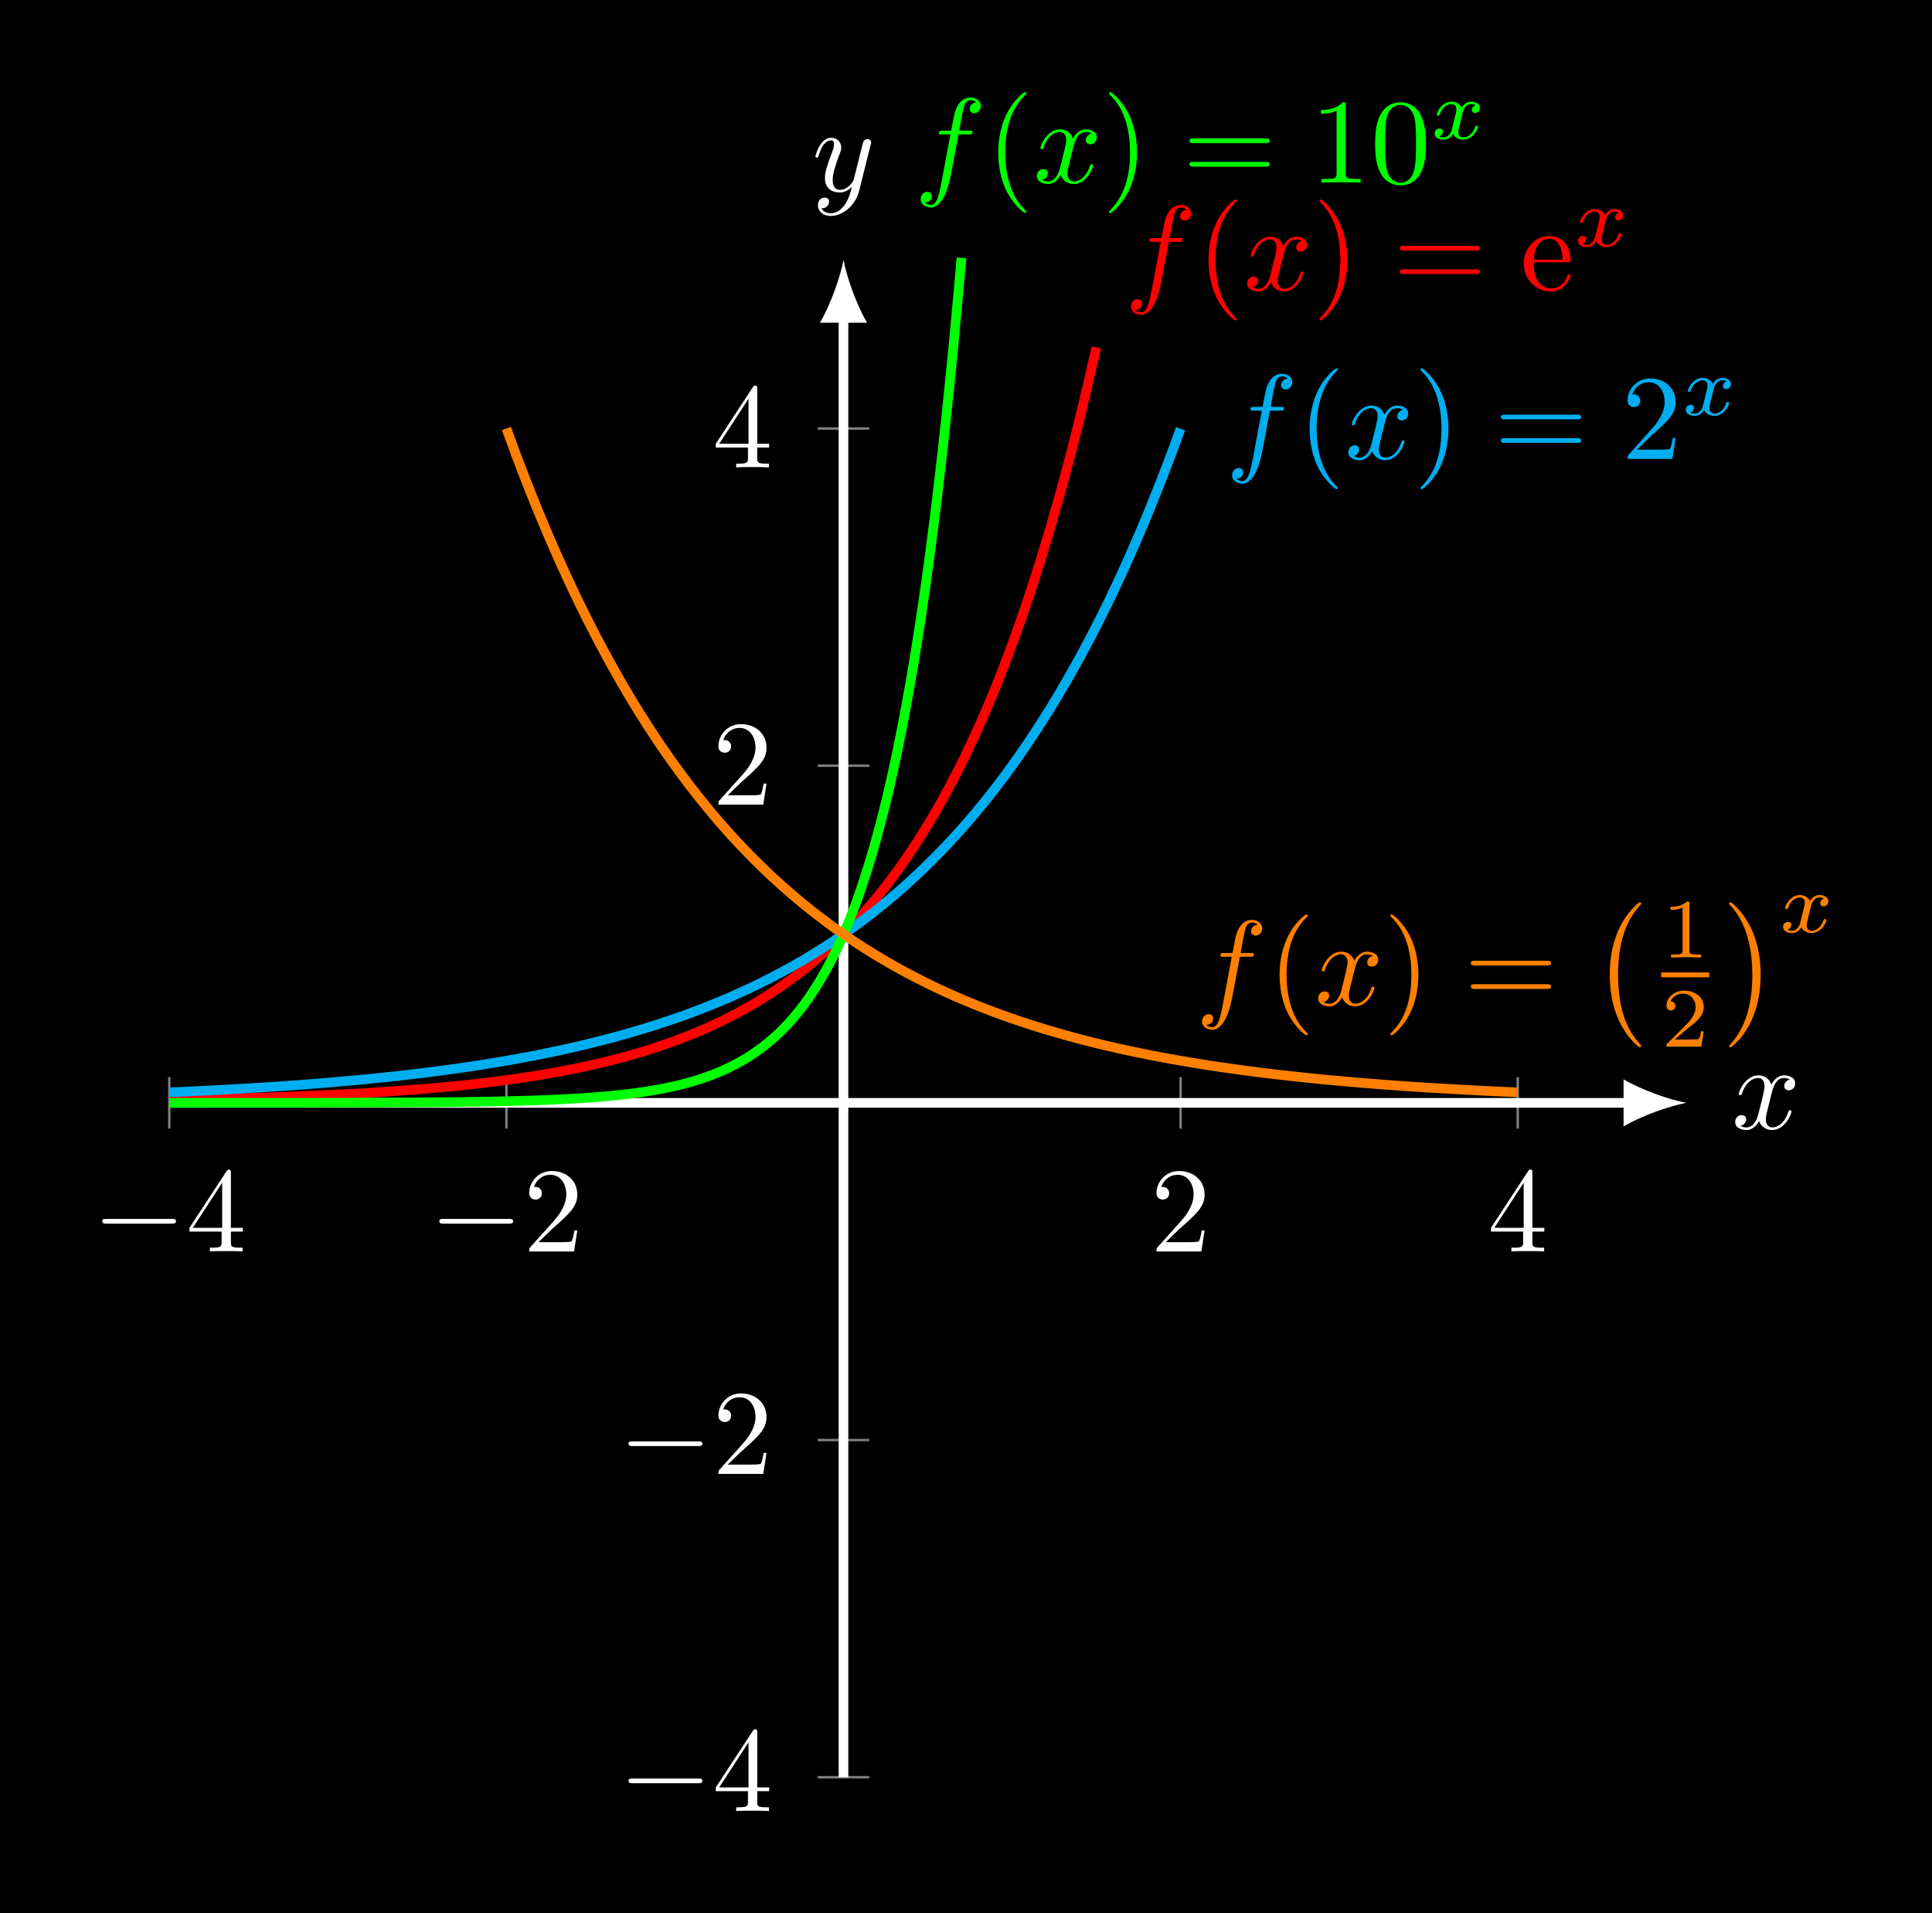 <?xml version="1.0" encoding="UTF-8"?>
<svg xmlns="http://www.w3.org/2000/svg" xmlns:xlink="http://www.w3.org/1999/xlink" width="159.502pt" height="157.934pt" viewBox="0 0 159.502 157.934" version="1.1">
<rect x="0" y="0" width="159.502" height="157.934" fill="#333333" stroke="none"/>
<defs>
<g>
<symbol overflow="visible" id="glyph0-0">
<path style="stroke:none;" d=""/>
</symbol>
<symbol overflow="visible" id="glyph0-1">
<path style="stroke:none;" d="M 6.562 -2.297 C 6.734 -2.297 6.922 -2.297 6.922 -2.5 C 6.922 -2.688 6.734 -2.688 6.562 -2.688 L 1.172 -2.688 C 1 -2.688 0.828 -2.688 0.828 -2.5 C 0.828 -2.297 1 -2.297 1.172 -2.297 Z M 6.562 -2.297 "/>
</symbol>
<symbol overflow="visible" id="glyph1-0">
<path style="stroke:none;" d=""/>
</symbol>
<symbol overflow="visible" id="glyph1-1">
<path style="stroke:none;" d="M 2.938 -1.641 L 2.938 -0.781 C 2.938 -0.422 2.906 -0.312 2.172 -0.312 L 1.969 -0.312 L 1.969 0 C 2.375 -0.031 2.891 -0.031 3.312 -0.031 C 3.734 -0.031 4.25 -0.031 4.672 0 L 4.672 -0.312 L 4.453 -0.312 C 3.719 -0.312 3.703 -0.422 3.703 -0.781 L 3.703 -1.641 L 4.688 -1.641 L 4.688 -1.953 L 3.703 -1.953 L 3.703 -6.484 C 3.703 -6.688 3.703 -6.75 3.531 -6.75 C 3.453 -6.75 3.422 -6.75 3.344 -6.625 L 0.281 -1.953 L 0.281 -1.641 Z M 2.984 -1.953 L 0.562 -1.953 L 2.984 -5.672 Z M 2.984 -1.953 "/>
</symbol>
<symbol overflow="visible" id="glyph1-2">
<path style="stroke:none;" d="M 1.266 -0.766 L 2.328 -1.797 C 3.875 -3.172 4.469 -3.703 4.469 -4.703 C 4.469 -5.844 3.578 -6.641 2.359 -6.641 C 1.234 -6.641 0.5 -5.719 0.5 -4.828 C 0.5 -4.281 1 -4.281 1.031 -4.281 C 1.203 -4.281 1.547 -4.391 1.547 -4.812 C 1.547 -5.062 1.359 -5.328 1.016 -5.328 C 0.938 -5.328 0.922 -5.328 0.891 -5.312 C 1.109 -5.969 1.656 -6.328 2.234 -6.328 C 3.141 -6.328 3.562 -5.516 3.562 -4.703 C 3.562 -3.906 3.078 -3.125 2.516 -2.5 L 0.609 -0.375 C 0.5 -0.266 0.5 -0.234 0.5 0 L 4.203 0 L 4.469 -1.734 L 4.234 -1.734 C 4.172 -1.438 4.109 -1 4 -0.844 C 3.938 -0.766 3.281 -0.766 3.062 -0.766 Z M 1.266 -0.766 "/>
</symbol>
<symbol overflow="visible" id="glyph1-3">
<path style="stroke:none;" d="M 3.297 2.391 C 3.297 2.359 3.297 2.344 3.125 2.172 C 1.891 0.922 1.562 -0.969 1.562 -2.5 C 1.562 -4.234 1.938 -5.969 3.172 -7.203 C 3.297 -7.328 3.297 -7.344 3.297 -7.375 C 3.297 -7.453 3.266 -7.484 3.203 -7.484 C 3.094 -7.484 2.203 -6.797 1.609 -5.531 C 1.109 -4.438 0.984 -3.328 0.984 -2.5 C 0.984 -1.719 1.094 -0.516 1.641 0.625 C 2.25 1.844 3.094 2.5 3.203 2.5 C 3.266 2.5 3.297 2.469 3.297 2.391 Z M 3.297 2.391 "/>
</symbol>
<symbol overflow="visible" id="glyph1-4">
<path style="stroke:none;" d="M 2.875 -2.5 C 2.875 -3.266 2.766 -4.469 2.219 -5.609 C 1.625 -6.828 0.766 -7.484 0.672 -7.484 C 0.609 -7.484 0.562 -7.438 0.562 -7.375 C 0.562 -7.344 0.562 -7.328 0.75 -7.141 C 1.734 -6.156 2.297 -4.578 2.297 -2.5 C 2.297 -0.781 1.938 0.969 0.703 2.219 C 0.562 2.344 0.562 2.359 0.562 2.391 C 0.562 2.453 0.609 2.5 0.672 2.5 C 0.766 2.5 1.672 1.812 2.25 0.547 C 2.766 -0.547 2.875 -1.656 2.875 -2.5 Z M 2.875 -2.5 "/>
</symbol>
<symbol overflow="visible" id="glyph1-5">
<path style="stroke:none;" d="M 6.844 -3.266 C 7 -3.266 7.188 -3.266 7.188 -3.453 C 7.188 -3.656 7 -3.656 6.859 -3.656 L 0.891 -3.656 C 0.75 -3.656 0.562 -3.656 0.562 -3.453 C 0.562 -3.266 0.75 -3.266 0.891 -3.266 Z M 6.859 -1.328 C 7 -1.328 7.188 -1.328 7.188 -1.531 C 7.188 -1.719 7 -1.719 6.844 -1.719 L 0.891 -1.719 C 0.75 -1.719 0.562 -1.719 0.562 -1.531 C 0.562 -1.328 0.75 -1.328 0.891 -1.328 Z M 6.859 -1.328 "/>
</symbol>
<symbol overflow="visible" id="glyph1-6">
<path style="stroke:none;" d="M 1.109 -2.516 C 1.172 -4 2.016 -4.25 2.359 -4.25 C 3.375 -4.25 3.484 -2.906 3.484 -2.516 Z M 1.109 -2.297 L 3.891 -2.297 C 4.109 -2.297 4.141 -2.297 4.141 -2.516 C 4.141 -3.5 3.594 -4.469 2.359 -4.469 C 1.203 -4.469 0.281 -3.438 0.281 -2.188 C 0.281 -0.859 1.328 0.109 2.469 0.109 C 3.688 0.109 4.141 -1 4.141 -1.188 C 4.141 -1.281 4.062 -1.312 4 -1.312 C 3.922 -1.312 3.891 -1.25 3.875 -1.172 C 3.531 -0.141 2.625 -0.141 2.531 -0.141 C 2.031 -0.141 1.641 -0.438 1.406 -0.812 C 1.109 -1.281 1.109 -1.938 1.109 -2.297 Z M 1.109 -2.297 "/>
</symbol>
<symbol overflow="visible" id="glyph1-7">
<path style="stroke:none;" d="M 2.938 -6.375 C 2.938 -6.625 2.938 -6.641 2.703 -6.641 C 2.078 -6 1.203 -6 0.891 -6 L 0.891 -5.688 C 1.094 -5.688 1.672 -5.688 2.188 -5.953 L 2.188 -0.781 C 2.188 -0.422 2.156 -0.312 1.266 -0.312 L 0.953 -0.312 L 0.953 0 C 1.297 -0.031 2.156 -0.031 2.562 -0.031 C 2.953 -0.031 3.828 -0.031 4.172 0 L 4.172 -0.312 L 3.859 -0.312 C 2.953 -0.312 2.938 -0.422 2.938 -0.781 Z M 2.938 -6.375 "/>
</symbol>
<symbol overflow="visible" id="glyph1-8">
<path style="stroke:none;" d="M 4.578 -3.188 C 4.578 -3.984 4.531 -4.781 4.188 -5.516 C 3.734 -6.484 2.906 -6.641 2.5 -6.641 C 1.891 -6.641 1.172 -6.375 0.75 -5.453 C 0.438 -4.766 0.391 -3.984 0.391 -3.188 C 0.391 -2.438 0.422 -1.547 0.844 -0.781 C 1.266 0.016 2 0.219 2.484 0.219 C 3.016 0.219 3.781 0.016 4.219 -0.938 C 4.531 -1.625 4.578 -2.406 4.578 -3.188 Z M 2.484 0 C 2.094 0 1.5 -0.25 1.328 -1.203 C 1.219 -1.797 1.219 -2.719 1.219 -3.312 C 1.219 -3.953 1.219 -4.609 1.297 -5.141 C 1.484 -6.328 2.234 -6.422 2.484 -6.422 C 2.812 -6.422 3.469 -6.234 3.656 -5.25 C 3.766 -4.688 3.766 -3.938 3.766 -3.312 C 3.766 -2.562 3.766 -1.891 3.656 -1.25 C 3.5 -0.297 2.938 0 2.484 0 Z M 2.484 0 "/>
</symbol>
<symbol overflow="visible" id="glyph2-0">
<path style="stroke:none;" d=""/>
</symbol>
<symbol overflow="visible" id="glyph2-1">
<path style="stroke:none;" d="M 3.656 -3.984 L 4.516 -3.984 C 4.719 -3.984 4.812 -3.984 4.812 -4.188 C 4.812 -4.297 4.719 -4.297 4.547 -4.297 L 3.719 -4.297 L 3.922 -5.438 C 3.969 -5.641 4.109 -6.344 4.172 -6.469 C 4.25 -6.656 4.422 -6.812 4.641 -6.812 C 4.672 -6.812 4.938 -6.812 5.125 -6.625 C 4.688 -6.594 4.578 -6.234 4.578 -6.094 C 4.578 -5.859 4.766 -5.734 4.953 -5.734 C 5.219 -5.734 5.5 -5.969 5.5 -6.344 C 5.5 -6.797 5.047 -7.031 4.641 -7.031 C 4.297 -7.031 3.672 -6.844 3.375 -5.859 C 3.312 -5.656 3.281 -5.547 3.047 -4.297 L 2.359 -4.297 C 2.156 -4.297 2.047 -4.297 2.047 -4.109 C 2.047 -3.984 2.141 -3.984 2.328 -3.984 L 2.984 -3.984 L 2.25 -0.047 C 2.062 0.922 1.891 1.828 1.375 1.828 C 1.328 1.828 1.094 1.828 0.891 1.641 C 1.359 1.609 1.453 1.25 1.453 1.109 C 1.453 0.875 1.266 0.75 1.078 0.75 C 0.812 0.75 0.531 0.984 0.531 1.359 C 0.531 1.797 0.969 2.047 1.375 2.047 C 1.922 2.047 2.328 1.453 2.5 1.078 C 2.828 0.453 3.047 -0.75 3.062 -0.828 Z M 3.656 -3.984 "/>
</symbol>
<symbol overflow="visible" id="glyph2-2">
<path style="stroke:none;" d="M 3.328 -3.016 C 3.391 -3.266 3.625 -4.188 4.312 -4.188 C 4.359 -4.188 4.609 -4.188 4.812 -4.062 C 4.531 -4 4.344 -3.766 4.344 -3.516 C 4.344 -3.359 4.453 -3.172 4.719 -3.172 C 4.938 -3.172 5.25 -3.344 5.25 -3.75 C 5.25 -4.266 4.672 -4.406 4.328 -4.406 C 3.75 -4.406 3.406 -3.875 3.281 -3.656 C 3.031 -4.312 2.5 -4.406 2.203 -4.406 C 1.172 -4.406 0.594 -3.125 0.594 -2.875 C 0.594 -2.766 0.703 -2.766 0.719 -2.766 C 0.797 -2.766 0.828 -2.797 0.844 -2.875 C 1.188 -3.938 1.844 -4.188 2.188 -4.188 C 2.375 -4.188 2.719 -4.094 2.719 -3.516 C 2.719 -3.203 2.547 -2.547 2.188 -1.141 C 2.031 -0.531 1.672 -0.109 1.234 -0.109 C 1.172 -0.109 0.953 -0.109 0.734 -0.234 C 0.984 -0.297 1.203 -0.5 1.203 -0.781 C 1.203 -1.047 0.984 -1.125 0.844 -1.125 C 0.531 -1.125 0.297 -0.875 0.297 -0.547 C 0.297 -0.094 0.781 0.109 1.219 0.109 C 1.891 0.109 2.25 -0.594 2.266 -0.641 C 2.391 -0.281 2.75 0.109 3.344 0.109 C 4.375 0.109 4.938 -1.172 4.938 -1.422 C 4.938 -1.531 4.859 -1.531 4.828 -1.531 C 4.734 -1.531 4.719 -1.484 4.688 -1.422 C 4.359 -0.344 3.688 -0.109 3.375 -0.109 C 2.984 -0.109 2.828 -0.422 2.828 -0.766 C 2.828 -0.984 2.875 -1.203 2.984 -1.641 Z M 3.328 -3.016 "/>
</symbol>
<symbol overflow="visible" id="glyph2-3">
<path style="stroke:none;" d="M 4.844 -3.797 C 4.891 -3.938 4.891 -3.953 4.891 -4.031 C 4.891 -4.203 4.75 -4.297 4.594 -4.297 C 4.5 -4.297 4.344 -4.234 4.25 -4.094 C 4.234 -4.031 4.141 -3.734 4.109 -3.547 C 4.031 -3.297 3.969 -3.016 3.906 -2.75 L 3.453 -0.953 C 3.422 -0.812 2.984 -0.109 2.328 -0.109 C 1.828 -0.109 1.719 -0.547 1.719 -0.922 C 1.719 -1.375 1.891 -2 2.219 -2.875 C 2.375 -3.281 2.422 -3.391 2.422 -3.594 C 2.422 -4.031 2.109 -4.406 1.609 -4.406 C 0.656 -4.406 0.297 -2.953 0.297 -2.875 C 0.297 -2.766 0.391 -2.766 0.406 -2.766 C 0.516 -2.766 0.516 -2.797 0.562 -2.953 C 0.844 -3.891 1.234 -4.188 1.578 -4.188 C 1.656 -4.188 1.828 -4.188 1.828 -3.875 C 1.828 -3.625 1.719 -3.359 1.656 -3.172 C 1.25 -2.109 1.078 -1.547 1.078 -1.078 C 1.078 -0.188 1.703 0.109 2.297 0.109 C 2.688 0.109 3.016 -0.062 3.297 -0.344 C 3.172 0.172 3.047 0.672 2.656 1.203 C 2.391 1.531 2.016 1.828 1.562 1.828 C 1.422 1.828 0.969 1.797 0.797 1.406 C 0.953 1.406 1.094 1.406 1.219 1.281 C 1.328 1.203 1.422 1.062 1.422 0.875 C 1.422 0.562 1.156 0.531 1.062 0.531 C 0.828 0.531 0.5 0.688 0.5 1.172 C 0.5 1.672 0.938 2.047 1.562 2.047 C 2.578 2.047 3.609 1.141 3.891 0.016 Z M 4.844 -3.797 "/>
</symbol>
<symbol overflow="visible" id="glyph3-0">
<path style="stroke:none;" d=""/>
</symbol>
<symbol overflow="visible" id="glyph3-1">
<path style="stroke:none;" d="M 1.734 -0.734 C 1.672 -0.5 1.438 -0.125 1.078 -0.125 C 1.062 -0.125 0.844 -0.125 0.703 -0.219 C 0.984 -0.312 1.016 -0.562 1.016 -0.609 C 1.016 -0.766 0.891 -0.859 0.734 -0.859 C 0.531 -0.859 0.328 -0.703 0.328 -0.438 C 0.328 -0.094 0.719 0.062 1.062 0.062 C 1.391 0.062 1.672 -0.125 1.844 -0.422 C 2.016 -0.062 2.391 0.062 2.672 0.062 C 3.484 0.062 3.906 -0.797 3.906 -1 C 3.906 -1.094 3.812 -1.094 3.797 -1.094 C 3.688 -1.094 3.688 -1.047 3.656 -0.969 C 3.516 -0.484 3.094 -0.125 2.703 -0.125 C 2.422 -0.125 2.281 -0.312 2.281 -0.578 C 2.281 -0.766 2.453 -1.391 2.641 -2.172 C 2.781 -2.703 3.094 -2.875 3.328 -2.875 C 3.344 -2.875 3.547 -2.875 3.703 -2.781 C 3.484 -2.719 3.391 -2.516 3.391 -2.391 C 3.391 -2.25 3.516 -2.141 3.672 -2.141 C 3.828 -2.141 4.062 -2.266 4.062 -2.562 C 4.062 -2.953 3.609 -3.078 3.344 -3.078 C 2.984 -3.078 2.703 -2.844 2.562 -2.578 C 2.438 -2.859 2.109 -3.078 1.719 -3.078 C 0.938 -3.078 0.5 -2.219 0.5 -2 C 0.5 -1.922 0.594 -1.922 0.609 -1.922 C 0.703 -1.922 0.703 -1.938 0.75 -2.031 C 0.922 -2.578 1.359 -2.875 1.703 -2.875 C 1.938 -2.875 2.125 -2.75 2.125 -2.422 C 2.125 -2.281 2.031 -1.938 1.969 -1.688 Z M 1.734 -0.734 "/>
</symbol>
<symbol overflow="visible" id="glyph4-0">
<path style="stroke:none;" d=""/>
</symbol>
<symbol overflow="visible" id="glyph4-1">
<path style="stroke:none;" d="M 4.109 11.453 C 4.109 11.422 4.094 11.391 4.078 11.359 C 3.625 10.875 2.938 10.062 2.516 8.438 C 2.297 7.531 2.203 6.516 2.203 5.578 C 2.203 2.953 2.828 1.125 4.031 -0.172 C 4.109 -0.266 4.109 -0.281 4.109 -0.297 C 4.109 -0.406 4.031 -0.406 4 -0.406 C 3.844 -0.406 3.312 0.203 3.188 0.344 C 2.156 1.562 1.516 3.344 1.516 5.578 C 1.516 6.984 1.766 8.984 3.078 10.672 C 3.172 10.797 3.812 11.547 4 11.547 C 4.031 11.547 4.109 11.547 4.109 11.453 Z M 4.109 11.453 "/>
</symbol>
<symbol overflow="visible" id="glyph4-2">
<path style="stroke:none;" d="M 3.047 5.578 C 3.047 4.172 2.797 2.156 1.484 0.484 C 1.391 0.359 0.734 -0.406 0.562 -0.406 C 0.516 -0.406 0.438 -0.375 0.438 -0.297 C 0.438 -0.266 0.453 -0.234 0.5 -0.203 C 0.984 0.312 1.625 1.125 2.031 2.719 C 2.266 3.625 2.359 4.641 2.359 5.578 C 2.359 6.578 2.266 7.594 2 8.578 C 1.625 9.969 1.031 10.766 0.531 11.328 C 0.438 11.422 0.438 11.438 0.438 11.453 C 0.438 11.531 0.516 11.547 0.562 11.547 C 0.703 11.547 1.25 10.953 1.375 10.812 C 2.391 9.594 3.047 7.812 3.047 5.578 Z M 3.047 5.578 "/>
</symbol>
<symbol overflow="visible" id="glyph5-0">
<path style="stroke:none;" d=""/>
</symbol>
<symbol overflow="visible" id="glyph5-1">
<path style="stroke:none;" d="M 2.328 -4.438 C 2.328 -4.625 2.328 -4.625 2.125 -4.625 C 1.672 -4.188 1.047 -4.188 0.766 -4.188 L 0.766 -3.938 C 0.922 -3.938 1.391 -3.938 1.766 -4.125 L 1.766 -0.578 C 1.766 -0.344 1.766 -0.25 1.078 -0.25 L 0.812 -0.25 L 0.812 0 C 0.938 0 1.797 -0.031 2.047 -0.031 C 2.266 -0.031 3.141 0 3.297 0 L 3.297 -0.25 L 3.031 -0.25 C 2.328 -0.25 2.328 -0.344 2.328 -0.578 Z M 2.328 -4.438 "/>
</symbol>
<symbol overflow="visible" id="glyph5-2">
<path style="stroke:none;" d="M 3.516 -1.266 L 3.281 -1.266 C 3.266 -1.109 3.188 -0.703 3.094 -0.641 C 3.047 -0.594 2.516 -0.594 2.406 -0.594 L 1.125 -0.594 C 1.859 -1.234 2.109 -1.438 2.516 -1.766 C 3.031 -2.172 3.516 -2.609 3.516 -3.266 C 3.516 -4.109 2.781 -4.625 1.891 -4.625 C 1.031 -4.625 0.438 -4.016 0.438 -3.375 C 0.438 -3.031 0.734 -2.984 0.812 -2.984 C 0.969 -2.984 1.172 -3.109 1.172 -3.359 C 1.172 -3.484 1.125 -3.734 0.766 -3.734 C 0.984 -4.219 1.453 -4.375 1.781 -4.375 C 2.484 -4.375 2.844 -3.828 2.844 -3.266 C 2.844 -2.656 2.406 -2.188 2.188 -1.938 L 0.516 -0.266 C 0.438 -0.203 0.438 -0.188 0.438 0 L 3.312 0 Z M 3.516 -1.266 "/>
</symbol>
</g>
<clipPath id="clip1">
  <path d="M 0 0 L 159.504 0 L 159.504 157.934 L 0 157.934 Z M 0 0 "/>
</clipPath>
</defs>
<g id="surface1">
<g clip-path="url(#clip1)" clip-rule="nonzero">
<path style=" stroke:none;fill-rule:nonzero;fill:rgb(0%,0%,0%);fill-opacity:1;" d="M 0 157.934 L 0 0 L 159.504 0 L 159.504 157.934 Z M 0 157.934 "/>
<path style=" stroke:none;fill-rule:nonzero;fill:rgb(0%,0%,0%);fill-opacity:1;" d="M 0 157.934 L 0 0 L 159.504 0 L 159.504 157.934 Z M 0 157.934 "/>
</g>
<path style="fill:none;stroke-width:0.199;stroke-linecap:butt;stroke-linejoin:miter;stroke:rgb(50%,50%,50%);stroke-opacity:1;stroke-miterlimit:10;" d="M 0.002 53.539 L 0.002 57.789 M 27.834 53.539 L 27.834 57.789 M 83.494 53.539 L 83.494 57.789 M 111.326 53.539 L 111.326 57.789 " transform="matrix(1,0,0,-1,13.975,146.699)"/>
<path style="fill:none;stroke-width:0.199;stroke-linecap:butt;stroke-linejoin:miter;stroke:rgb(50%,50%,50%);stroke-opacity:1;stroke-miterlimit:10;" d="M 53.537 -0 L 57.791 -0 M 53.537 27.832 L 57.791 27.832 M 53.537 83.496 L 57.791 83.496 M 53.537 111.328 L 57.791 111.328 " transform="matrix(1,0,0,-1,13.975,146.699)"/>
<path style="fill:none;stroke-width:0.797;stroke-linecap:butt;stroke-linejoin:miter;stroke:rgb(100%,100%,100%);stroke-opacity:1;stroke-miterlimit:10;" d="M 0.002 55.664 L 120.58 55.664 " transform="matrix(1,0,0,-1,13.975,146.699)"/>
<path style=" stroke:none;fill-rule:nonzero;fill:rgb(100%,100%,100%);fill-opacity:1;" d="M 139.219 91.035 C 137.836 90.777 135.59 90 134.039 89.094 L 134.039 92.977 C 135.59 92.07 137.836 91.293 139.219 91.035 "/>
<path style="fill:none;stroke-width:0.797;stroke-linecap:butt;stroke-linejoin:miter;stroke:rgb(100%,100%,100%);stroke-opacity:1;stroke-miterlimit:10;" d="M 55.662 -0 L 55.662 120.582 " transform="matrix(1,0,0,-1,13.975,146.699)"/>
<path style=" stroke:none;fill-rule:nonzero;fill:rgb(100%,100%,100%);fill-opacity:1;" d="M 69.637 21.457 C 69.379 22.836 68.602 25.082 67.695 26.637 L 71.582 26.637 C 70.676 25.082 69.898 22.836 69.637 21.457 "/>
<g style="fill:rgb(100%,100%,100%);fill-opacity:1;">
  <use xlink:href="#glyph0-1" x="7.61" y="103.301"/>
</g>
<g style="fill:rgb(100%,100%,100%);fill-opacity:1;">
  <use xlink:href="#glyph1-1" x="15.359" y="103.301"/>
</g>
<g style="fill:rgb(100%,100%,100%);fill-opacity:1;">
  <use xlink:href="#glyph0-1" x="35.441" y="103.301"/>
</g>
<g style="fill:rgb(100%,100%,100%);fill-opacity:1;">
  <use xlink:href="#glyph1-2" x="43.19" y="103.301"/>
</g>
<g style="fill:rgb(100%,100%,100%);fill-opacity:1;">
  <use xlink:href="#glyph1-2" x="94.979" y="103.301"/>
</g>
<g style="fill:rgb(100%,100%,100%);fill-opacity:1;">
  <use xlink:href="#glyph1-1" x="122.81" y="103.301"/>
</g>
<g style="fill:rgb(100%,100%,100%);fill-opacity:1;">
  <use xlink:href="#glyph0-1" x="51.063" y="149.494"/>
</g>
<g style="fill:rgb(100%,100%,100%);fill-opacity:1;">
  <use xlink:href="#glyph1-1" x="58.812" y="149.494"/>
</g>
<g style="fill:rgb(100%,100%,100%);fill-opacity:1;">
  <use xlink:href="#glyph0-1" x="51.063" y="121.662"/>
</g>
<g style="fill:rgb(100%,100%,100%);fill-opacity:1;">
  <use xlink:href="#glyph1-2" x="58.812" y="121.662"/>
</g>
<g style="fill:rgb(100%,100%,100%);fill-opacity:1;">
  <use xlink:href="#glyph1-2" x="58.812" y="66.415"/>
</g>
<g style="fill:rgb(100%,100%,100%);fill-opacity:1;">
  <use xlink:href="#glyph1-1" x="58.812" y="38.583"/>
</g>
<path style="fill:none;stroke-width:0.797;stroke-linecap:butt;stroke-linejoin:miter;stroke:rgb(100%,0%,0%);stroke-opacity:1;stroke-miterlimit:10;" d="M 0.002 55.918 C 0.002 55.918 0.56 55.929 0.775 55.933 C 0.986 55.937 1.33 55.945 1.545 55.949 C 1.759 55.953 2.103 55.961 2.318 55.965 C 2.533 55.969 2.877 55.976 3.091 55.98 C 3.306 55.988 3.65 55.996 3.865 56 C 4.08 56.004 4.423 56.015 4.638 56.019 C 4.853 56.023 5.197 56.035 5.412 56.039 C 5.627 56.047 5.97 56.054 6.185 56.062 C 6.4 56.066 6.744 56.078 6.959 56.082 C 7.173 56.09 7.517 56.101 7.732 56.109 C 7.947 56.113 8.291 56.125 8.505 56.133 C 8.72 56.14 9.064 56.152 9.279 56.16 C 9.49 56.168 9.834 56.179 10.048 56.187 C 10.263 56.195 10.607 56.211 10.822 56.219 C 11.037 56.226 11.38 56.242 11.595 56.25 C 11.81 56.258 12.154 56.273 12.369 56.285 C 12.584 56.293 12.927 56.308 13.142 56.32 C 13.357 56.328 13.701 56.347 13.916 56.355 C 14.13 56.367 14.474 56.386 14.689 56.394 C 14.904 56.406 15.248 56.426 15.463 56.437 C 15.677 56.449 16.021 56.469 16.236 56.48 C 16.451 56.496 16.795 56.515 17.009 56.527 C 17.224 56.543 17.568 56.562 17.783 56.578 C 17.994 56.594 18.337 56.617 18.552 56.629 C 18.767 56.644 19.111 56.672 19.326 56.687 C 19.541 56.703 19.884 56.726 20.099 56.746 C 20.314 56.761 20.658 56.789 20.873 56.804 C 21.087 56.824 21.431 56.851 21.646 56.871 C 21.861 56.89 22.205 56.922 22.42 56.941 C 22.634 56.961 22.978 56.992 23.193 57.011 C 23.408 57.035 23.752 57.07 23.966 57.09 C 24.181 57.113 24.525 57.148 24.74 57.172 C 24.955 57.195 25.298 57.234 25.513 57.258 C 25.728 57.281 26.072 57.324 26.287 57.347 C 26.498 57.375 26.841 57.418 27.056 57.445 C 27.271 57.472 27.615 57.519 27.83 57.547 C 28.045 57.574 28.388 57.625 28.603 57.652 C 28.818 57.683 29.162 57.734 29.377 57.769 C 29.591 57.801 29.935 57.855 30.15 57.886 C 30.365 57.922 30.709 57.98 30.923 58.015 C 31.138 58.051 31.482 58.113 31.697 58.148 C 31.912 58.187 32.255 58.25 32.47 58.293 C 32.685 58.332 33.029 58.398 33.244 58.441 C 33.459 58.484 33.802 58.554 34.017 58.601 C 34.232 58.644 34.576 58.722 34.787 58.769 C 35.002 58.816 35.345 58.894 35.56 58.945 C 35.775 58.996 36.119 59.082 36.334 59.133 C 36.548 59.187 36.892 59.273 37.107 59.332 C 37.322 59.386 37.666 59.48 37.88 59.543 C 38.095 59.601 38.439 59.699 38.654 59.761 C 38.869 59.824 39.212 59.929 39.427 59.996 C 39.642 60.062 39.986 60.176 40.201 60.246 C 40.416 60.316 40.759 60.429 40.974 60.508 C 41.189 60.582 41.533 60.703 41.748 60.781 C 41.962 60.863 42.306 60.992 42.521 61.074 C 42.736 61.16 43.08 61.297 43.291 61.383 C 43.505 61.472 43.849 61.617 44.064 61.711 C 44.279 61.804 44.623 61.961 44.837 62.058 C 45.052 62.156 45.396 62.32 45.611 62.422 C 45.826 62.527 46.17 62.699 46.384 62.808 C 46.599 62.918 46.943 63.101 47.158 63.219 C 47.373 63.336 47.716 63.527 47.931 63.648 C 48.146 63.773 48.49 63.972 48.705 64.105 C 48.92 64.234 49.263 64.449 49.478 64.586 C 49.693 64.726 50.037 64.953 50.252 65.097 C 50.466 65.242 50.81 65.48 51.025 65.636 C 51.24 65.789 51.584 66.043 51.795 66.203 C 52.009 66.367 52.353 66.636 52.568 66.808 C 52.783 66.98 53.127 67.261 53.341 67.445 C 53.556 67.625 53.9 67.926 54.115 68.117 C 54.33 68.308 54.673 68.625 54.888 68.828 C 55.103 69.031 55.447 69.367 55.662 69.582 C 55.877 69.793 56.22 70.144 56.435 70.371 C 56.65 70.597 56.994 70.972 57.209 71.211 C 57.423 71.453 57.767 71.847 57.982 72.101 C 58.197 72.355 58.541 72.773 58.755 73.039 C 58.97 73.308 59.314 73.75 59.529 74.031 C 59.744 74.316 60.087 74.781 60.298 75.082 C 60.513 75.383 60.857 75.875 61.072 76.191 C 61.287 76.508 61.63 77.027 61.845 77.363 C 62.06 77.699 62.404 78.25 62.619 78.601 C 62.834 78.957 63.177 79.539 63.392 79.914 C 63.607 80.289 63.951 80.902 64.166 81.301 C 64.38 81.695 64.724 82.344 64.939 82.761 C 65.154 83.179 65.498 83.871 65.713 84.312 C 65.927 84.754 66.271 85.48 66.486 85.949 C 66.701 86.414 67.045 87.183 67.259 87.679 C 67.474 88.172 67.818 88.984 68.033 89.508 C 68.248 90.027 68.591 90.886 68.802 91.441 C 69.017 91.992 69.361 92.898 69.576 93.484 C 69.791 94.066 70.134 95.027 70.349 95.644 C 70.564 96.261 70.908 97.277 71.123 97.929 C 71.338 98.582 71.681 99.652 71.896 100.344 C 72.111 101.031 72.455 102.168 72.67 102.894 C 72.884 103.625 73.228 104.824 73.443 105.594 C 73.658 106.363 74.002 107.629 74.216 108.445 C 74.431 109.258 74.775 110.601 74.99 111.461 C 75.205 112.32 75.548 113.738 75.763 114.648 C 75.978 115.558 76.537 118.015 76.537 118.015 " transform="matrix(1,0,0,-1,13.975,146.699)"/>
<g style="fill:rgb(100%,0%,0%);fill-opacity:1;">
  <use xlink:href="#glyph2-1" x="92.839" y="23.948"/>
</g>
<g style="fill:rgb(100%,0%,0%);fill-opacity:1;">
  <use xlink:href="#glyph1-3" x="98.789" y="23.948"/>
</g>
<g style="fill:rgb(100%,0%,0%);fill-opacity:1;">
  <use xlink:href="#glyph2-2" x="102.663" y="23.948"/>
</g>
<g style="fill:rgb(100%,0%,0%);fill-opacity:1;">
  <use xlink:href="#glyph1-4" x="108.357" y="23.948"/>
</g>
<g style="fill:rgb(100%,0%,0%);fill-opacity:1;">
  <use xlink:href="#glyph1-5" x="115.001" y="23.948"/>
</g>
<g style="fill:rgb(100%,0%,0%);fill-opacity:1;">
  <use xlink:href="#glyph1-6" x="125.52" y="23.948"/>
</g>
<g style="fill:rgb(100%,0%,0%);fill-opacity:1;">
  <use xlink:href="#glyph3-1" x="129.943" y="20.333"/>
</g>
<path style="fill:none;stroke-width:0.797;stroke-linecap:butt;stroke-linejoin:miter;stroke:rgb(0%,67.839%,93.729%);stroke-opacity:1;stroke-miterlimit:10;" d="M 0.002 56.535 C 0.002 56.535 0.611 56.558 0.841 56.57 C 1.076 56.582 1.451 56.597 1.685 56.609 C 1.92 56.621 2.295 56.64 2.529 56.652 C 2.763 56.664 3.138 56.679 3.373 56.691 C 3.607 56.703 3.982 56.726 4.216 56.738 C 4.451 56.75 4.826 56.769 5.06 56.781 C 5.295 56.797 5.67 56.816 5.904 56.832 C 6.138 56.844 6.513 56.867 6.748 56.883 C 6.982 56.894 7.357 56.918 7.591 56.933 C 7.826 56.949 8.201 56.972 8.435 56.988 C 8.67 57.004 9.045 57.027 9.279 57.043 C 9.509 57.062 9.888 57.086 10.119 57.105 C 10.353 57.121 10.728 57.148 10.963 57.164 C 11.197 57.183 11.572 57.211 11.806 57.23 C 12.041 57.246 12.416 57.277 12.65 57.297 C 12.884 57.316 13.259 57.347 13.494 57.367 C 13.728 57.386 14.103 57.418 14.338 57.441 C 14.572 57.461 14.947 57.496 15.181 57.515 C 15.416 57.539 15.791 57.574 16.025 57.594 C 16.259 57.617 16.634 57.656 16.869 57.679 C 17.103 57.703 17.478 57.742 17.712 57.765 C 17.943 57.789 18.322 57.832 18.552 57.855 C 18.787 57.883 19.162 57.922 19.396 57.949 C 19.63 57.976 20.005 58.019 20.24 58.047 C 20.474 58.074 20.849 58.121 21.084 58.148 C 21.318 58.179 21.693 58.226 21.927 58.258 C 22.162 58.289 22.537 58.336 22.771 58.367 C 23.005 58.398 23.38 58.449 23.615 58.484 C 23.849 58.515 24.224 58.57 24.459 58.605 C 24.693 58.64 25.068 58.695 25.302 58.73 C 25.537 58.765 25.912 58.828 26.146 58.863 C 26.377 58.902 26.755 58.961 26.986 59 C 27.22 59.039 27.595 59.101 27.83 59.144 C 28.064 59.183 28.439 59.25 28.673 59.293 C 28.908 59.336 29.283 59.402 29.517 59.449 C 29.752 59.492 30.127 59.566 30.361 59.609 C 30.595 59.656 30.97 59.73 31.205 59.781 C 31.439 59.828 31.814 59.906 32.048 59.957 C 32.283 60.008 32.658 60.09 32.892 60.14 C 33.127 60.195 33.502 60.277 33.736 60.332 C 33.97 60.386 34.345 60.476 34.58 60.535 C 34.814 60.59 35.189 60.683 35.423 60.742 C 35.654 60.801 36.033 60.898 36.263 60.961 C 36.498 61.023 36.873 61.125 37.107 61.187 C 37.341 61.254 37.716 61.359 37.951 61.426 C 38.185 61.492 38.56 61.601 38.795 61.672 C 39.029 61.742 39.404 61.855 39.638 61.929 C 39.873 62 40.248 62.121 40.482 62.199 C 40.716 62.273 41.091 62.398 41.326 62.48 C 41.56 62.558 41.935 62.687 42.17 62.769 C 42.404 62.855 42.779 62.988 43.013 63.074 C 43.248 63.164 43.623 63.304 43.857 63.394 C 44.087 63.484 44.466 63.633 44.697 63.726 C 44.931 63.82 45.306 63.972 45.541 64.07 C 45.775 64.168 46.15 64.328 46.384 64.429 C 46.619 64.535 46.994 64.703 47.228 64.808 C 47.462 64.914 47.837 65.09 48.072 65.199 C 48.306 65.312 48.681 65.492 48.916 65.609 C 49.15 65.726 49.525 65.914 49.759 66.035 C 49.994 66.156 50.369 66.355 50.603 66.48 C 50.837 66.609 51.212 66.812 51.447 66.945 C 51.681 67.078 52.056 67.293 52.291 67.429 C 52.521 67.566 52.9 67.789 53.13 67.933 C 53.365 68.078 53.74 68.308 53.974 68.461 C 54.209 68.609 54.584 68.855 54.818 69.008 C 55.052 69.164 55.427 69.418 55.662 69.582 C 55.896 69.742 56.271 70.008 56.505 70.176 C 56.74 70.344 57.115 70.621 57.349 70.797 C 57.584 70.972 57.959 71.261 58.193 71.445 C 58.427 71.633 58.802 71.933 59.037 72.125 C 59.271 72.316 59.646 72.629 59.88 72.832 C 60.115 73.031 60.49 73.359 60.724 73.566 C 60.959 73.773 61.334 74.117 61.568 74.336 C 61.798 74.551 62.177 74.91 62.408 75.136 C 62.642 75.363 63.017 75.734 63.252 75.972 C 63.486 76.207 63.861 76.594 64.095 76.84 C 64.33 77.09 64.705 77.492 64.939 77.75 C 65.173 78.008 65.548 78.429 65.783 78.699 C 66.017 78.965 66.392 79.406 66.627 79.687 C 66.861 79.965 67.236 80.426 67.47 80.715 C 67.705 81.008 68.08 81.484 68.314 81.789 C 68.548 82.094 68.923 82.594 69.158 82.91 C 69.392 83.23 69.767 83.75 70.002 84.082 C 70.232 84.41 70.611 84.953 70.841 85.301 C 71.076 85.644 71.451 86.211 71.685 86.57 C 71.92 86.929 72.295 87.519 72.529 87.898 C 72.763 88.273 73.138 88.886 73.373 89.277 C 73.607 89.672 73.982 90.312 74.216 90.722 C 74.451 91.129 74.826 91.797 75.06 92.226 C 75.295 92.652 75.67 93.347 75.904 93.793 C 76.138 94.238 76.513 94.965 76.748 95.429 C 76.982 95.894 77.357 96.652 77.591 97.136 C 77.826 97.617 78.201 98.41 78.435 98.914 C 78.666 99.418 79.045 100.242 79.275 100.769 C 79.509 101.293 79.884 102.156 80.119 102.703 C 80.353 103.25 80.728 104.148 80.963 104.722 C 81.197 105.293 81.572 106.23 81.806 106.828 C 82.041 107.422 82.416 108.398 82.65 109.019 C 82.884 109.64 83.494 111.308 83.494 111.308 " transform="matrix(1,0,0,-1,13.975,146.699)"/>
<g style="fill:rgb(0%,67.839%,93.729%);fill-opacity:1;">
  <use xlink:href="#glyph2-1" x="101.187" y="37.882"/>
</g>
<g style="fill:rgb(0%,67.839%,93.729%);fill-opacity:1;">
  <use xlink:href="#glyph1-3" x="107.137" y="37.882"/>
</g>
<g style="fill:rgb(0%,67.839%,93.729%);fill-opacity:1;">
  <use xlink:href="#glyph2-2" x="111.011" y="37.882"/>
</g>
<g style="fill:rgb(0%,67.839%,93.729%);fill-opacity:1;">
  <use xlink:href="#glyph1-4" x="116.705" y="37.882"/>
</g>
<g style="fill:rgb(0%,67.839%,93.729%);fill-opacity:1;">
  <use xlink:href="#glyph1-5" x="123.349" y="37.882"/>
</g>
<g style="fill:rgb(0%,67.839%,93.729%);fill-opacity:1;">
  <use xlink:href="#glyph1-2" x="133.868" y="37.882"/>
</g>
<g style="fill:rgb(0%,67.839%,93.729%);fill-opacity:1;">
  <use xlink:href="#glyph3-1" x="138.844" y="34.266"/>
</g>
<path style="fill:none;stroke-width:0.797;stroke-linecap:butt;stroke-linejoin:miter;stroke:rgb(0%,100%,0%);stroke-opacity:1;stroke-miterlimit:10;" d="M 0.002 55.664 C 0.002 55.664 0.478 55.664 0.662 55.664 C 0.845 55.664 1.138 55.664 1.322 55.664 C 1.505 55.664 1.798 55.664 1.982 55.664 C 2.166 55.664 2.459 55.664 2.642 55.664 C 2.826 55.664 3.119 55.668 3.302 55.668 C 3.486 55.668 3.779 55.668 3.962 55.668 C 4.146 55.668 4.443 55.668 4.623 55.668 C 4.806 55.668 5.103 55.668 5.287 55.668 C 5.47 55.668 5.763 55.668 5.947 55.668 C 6.13 55.668 6.423 55.668 6.607 55.668 C 6.791 55.668 7.084 55.668 7.267 55.668 C 7.451 55.668 7.744 55.668 7.927 55.668 C 8.111 55.668 8.404 55.668 8.588 55.668 C 8.771 55.668 9.064 55.672 9.248 55.672 C 9.431 55.672 9.728 55.672 9.912 55.672 C 10.091 55.672 10.388 55.672 10.572 55.672 C 10.755 55.672 11.048 55.672 11.232 55.672 C 11.416 55.672 11.709 55.672 11.892 55.672 C 12.076 55.676 12.369 55.676 12.552 55.676 C 12.736 55.676 13.029 55.676 13.213 55.676 C 13.396 55.676 13.689 55.676 13.873 55.676 C 14.056 55.679 14.349 55.679 14.533 55.679 C 14.716 55.679 15.013 55.679 15.197 55.679 C 15.377 55.679 15.673 55.683 15.857 55.683 C 16.041 55.683 16.334 55.683 16.517 55.683 C 16.701 55.687 16.994 55.687 17.177 55.687 C 17.361 55.687 17.654 55.691 17.837 55.691 C 18.021 55.691 18.314 55.691 18.498 55.695 C 18.681 55.695 18.974 55.695 19.158 55.695 C 19.341 55.699 19.638 55.699 19.818 55.699 C 20.002 55.703 20.298 55.703 20.482 55.703 C 20.662 55.707 20.959 55.707 21.142 55.711 C 21.326 55.711 21.619 55.715 21.802 55.715 C 21.986 55.715 22.279 55.719 22.462 55.722 C 22.646 55.722 22.939 55.726 23.123 55.726 C 23.306 55.73 23.599 55.734 23.783 55.734 C 23.966 55.738 24.259 55.742 24.443 55.742 C 24.627 55.746 24.923 55.75 25.103 55.754 C 25.287 55.754 25.584 55.758 25.767 55.761 C 25.951 55.765 26.244 55.769 26.427 55.773 C 26.611 55.777 26.904 55.781 27.087 55.785 C 27.271 55.789 27.564 55.797 27.748 55.801 C 27.931 55.804 28.224 55.812 28.408 55.816 C 28.591 55.82 28.884 55.828 29.068 55.836 C 29.252 55.84 29.545 55.847 29.728 55.855 C 29.912 55.859 30.209 55.871 30.388 55.875 C 30.572 55.883 30.869 55.894 31.052 55.902 C 31.236 55.906 31.529 55.922 31.712 55.929 C 31.896 55.937 32.189 55.949 32.373 55.957 C 32.556 55.969 32.849 55.984 33.033 55.992 C 33.216 56.004 33.509 56.019 33.693 56.031 C 33.877 56.043 34.17 56.062 34.353 56.074 C 34.537 56.086 34.83 56.105 35.013 56.121 C 35.197 56.133 35.494 56.156 35.677 56.172 C 35.857 56.187 36.154 56.215 36.337 56.23 C 36.521 56.25 36.814 56.277 36.998 56.297 C 37.181 56.316 37.474 56.347 37.658 56.371 C 37.841 56.39 38.134 56.429 38.318 56.453 C 38.502 56.476 38.795 56.515 38.978 56.543 C 39.162 56.57 39.455 56.617 39.638 56.644 C 39.822 56.676 40.115 56.726 40.298 56.758 C 40.482 56.793 40.779 56.847 40.962 56.886 C 41.142 56.922 41.439 56.984 41.623 57.027 C 41.806 57.066 42.099 57.136 42.283 57.183 C 42.466 57.23 42.759 57.308 42.943 57.359 C 43.127 57.41 43.42 57.496 43.603 57.554 C 43.787 57.613 44.08 57.711 44.263 57.773 C 44.447 57.84 44.74 57.945 44.923 58.015 C 45.107 58.09 45.404 58.211 45.584 58.289 C 45.767 58.371 46.064 58.504 46.248 58.594 C 46.427 58.683 46.724 58.832 46.908 58.933 C 47.091 59.031 47.384 59.199 47.568 59.308 C 47.752 59.422 48.045 59.605 48.228 59.73 C 48.412 59.855 48.705 60.062 48.888 60.199 C 49.072 60.336 49.365 60.57 49.548 60.726 C 49.732 60.879 50.025 61.136 50.209 61.308 C 50.392 61.48 50.689 61.769 50.869 61.961 C 51.052 62.152 51.349 62.476 51.533 62.687 C 51.716 62.902 52.009 63.261 52.193 63.5 C 52.377 63.738 52.67 64.14 52.853 64.406 C 53.037 64.672 53.33 65.117 53.513 65.414 C 53.697 65.711 53.99 66.211 54.173 66.543 C 54.357 66.871 54.65 67.429 54.834 67.797 C 55.017 68.168 55.31 68.789 55.494 69.199 C 55.677 69.609 55.974 70.301 56.154 70.761 C 56.337 71.219 56.634 71.992 56.818 72.504 C 57.002 73.015 57.295 73.879 57.478 74.449 C 57.662 75.019 57.955 75.98 58.138 76.621 C 58.322 77.258 58.615 78.328 58.798 79.039 C 58.982 79.75 59.275 80.949 59.459 81.738 C 59.642 82.531 59.935 83.867 60.119 84.754 C 60.302 85.636 60.595 87.125 60.779 88.113 C 60.962 89.097 61.259 90.758 61.443 91.859 C 61.623 92.961 61.92 94.812 62.103 96.043 C 62.287 97.269 62.58 99.336 62.763 100.707 C 62.947 102.074 63.24 104.383 63.423 105.91 C 63.607 107.437 63.9 110.008 64.084 111.711 C 64.267 113.414 64.56 116.285 64.744 118.187 C 64.927 120.086 65.404 125.41 65.404 125.41 " transform="matrix(1,0,0,-1,13.975,146.699)"/>
<g style="fill:rgb(0%,100%,0%);fill-opacity:1;">
  <use xlink:href="#glyph2-1" x="75.477" y="15.082"/>
</g>
<g style="fill:rgb(0%,100%,0%);fill-opacity:1;">
  <use xlink:href="#glyph1-3" x="81.427" y="15.082"/>
</g>
<g style="fill:rgb(0%,100%,0%);fill-opacity:1;">
  <use xlink:href="#glyph2-2" x="85.301" y="15.082"/>
</g>
<g style="fill:rgb(0%,100%,0%);fill-opacity:1;">
  <use xlink:href="#glyph1-4" x="90.995" y="15.082"/>
</g>
<g style="fill:rgb(0%,100%,0%);fill-opacity:1;">
  <use xlink:href="#glyph1-5" x="97.639" y="15.082"/>
</g>
<g style="fill:rgb(0%,100%,0%);fill-opacity:1;">
  <use xlink:href="#glyph1-7" x="108.158" y="15.082"/>
  <use xlink:href="#glyph1-8" x="113.139" y="15.082"/>
</g>
<g style="fill:rgb(0%,100%,0%);fill-opacity:1;">
  <use xlink:href="#glyph3-1" x="118.116" y="11.467"/>
</g>
<path style="fill:none;stroke-width:0.797;stroke-linecap:butt;stroke-linejoin:miter;stroke:rgb(100%,50%,0%);stroke-opacity:1;stroke-miterlimit:10;" d="M 27.834 111.328 C 27.834 111.328 28.443 109.66 28.673 109.035 C 28.908 108.414 29.283 107.437 29.517 106.84 C 29.752 106.242 30.127 105.308 30.361 104.734 C 30.595 104.164 30.97 103.265 31.205 102.715 C 31.439 102.168 31.814 101.304 32.048 100.781 C 32.283 100.254 32.658 99.429 32.892 98.926 C 33.127 98.422 33.502 97.629 33.736 97.144 C 33.97 96.664 34.345 95.902 34.58 95.437 C 34.814 94.976 35.189 94.246 35.423 93.804 C 35.658 93.359 36.033 92.66 36.267 92.234 C 36.498 91.808 36.877 91.136 37.107 90.73 C 37.341 90.32 37.716 89.679 37.951 89.285 C 38.185 88.894 38.56 88.281 38.795 87.902 C 39.029 87.527 39.404 86.937 39.638 86.578 C 39.873 86.215 40.248 85.652 40.482 85.304 C 40.716 84.961 41.091 84.418 41.326 84.086 C 41.56 83.754 41.935 83.234 42.17 82.918 C 42.404 82.597 42.779 82.101 43.013 81.797 C 43.248 81.492 43.623 81.011 43.857 80.722 C 44.091 80.429 44.466 79.969 44.701 79.691 C 44.931 79.41 45.31 78.969 45.541 78.699 C 45.775 78.433 46.15 78.011 46.384 77.754 C 46.619 77.496 46.994 77.094 47.228 76.844 C 47.462 76.597 47.837 76.211 48.072 75.972 C 48.306 75.738 48.681 75.367 48.916 75.136 C 49.15 74.91 49.525 74.554 49.759 74.336 C 49.994 74.121 50.369 73.777 50.603 73.57 C 50.837 73.359 51.212 73.031 51.447 72.832 C 51.681 72.633 52.056 72.316 52.291 72.125 C 52.525 71.933 52.9 71.633 53.134 71.449 C 53.369 71.265 53.744 70.976 53.978 70.801 C 54.209 70.625 54.587 70.347 54.818 70.176 C 55.052 70.008 55.427 69.742 55.662 69.582 C 55.896 69.418 56.271 69.168 56.505 69.011 C 56.74 68.855 57.115 68.609 57.349 68.461 C 57.584 68.312 57.959 68.078 58.193 67.933 C 58.427 67.793 58.802 67.566 59.037 67.429 C 59.271 67.293 59.646 67.078 59.88 66.945 C 60.115 66.812 60.49 66.609 60.724 66.48 C 60.959 66.355 61.334 66.156 61.568 66.035 C 61.802 65.914 62.177 65.726 62.412 65.609 C 62.642 65.496 63.021 65.312 63.252 65.199 C 63.486 65.09 63.861 64.914 64.095 64.808 C 64.33 64.703 64.705 64.535 64.939 64.429 C 65.173 64.328 65.548 64.168 65.783 64.07 C 66.017 63.972 66.392 63.82 66.627 63.726 C 66.861 63.633 67.236 63.484 67.47 63.394 C 67.705 63.304 68.08 63.16 68.314 63.074 C 68.548 62.988 68.923 62.855 69.158 62.769 C 69.392 62.687 69.767 62.558 70.002 62.48 C 70.236 62.398 70.611 62.273 70.845 62.199 C 71.076 62.121 71.455 62 71.685 61.929 C 71.92 61.855 72.295 61.742 72.529 61.672 C 72.763 61.601 73.138 61.492 73.373 61.426 C 73.607 61.359 73.982 61.25 74.216 61.187 C 74.451 61.121 74.826 61.023 75.06 60.961 C 75.295 60.898 75.67 60.801 75.904 60.742 C 76.138 60.683 76.513 60.59 76.748 60.531 C 76.982 60.476 77.357 60.386 77.591 60.332 C 77.826 60.277 78.201 60.191 78.435 60.14 C 78.67 60.09 79.045 60.008 79.279 59.957 C 79.513 59.906 79.888 59.828 80.123 59.781 C 80.353 59.73 80.732 59.656 80.963 59.609 C 81.197 59.562 81.572 59.492 81.806 59.449 C 82.041 59.406 82.416 59.336 82.65 59.293 C 82.884 59.25 83.259 59.183 83.494 59.144 C 83.728 59.101 84.103 59.039 84.338 59 C 84.572 58.961 84.947 58.898 85.181 58.863 C 85.416 58.824 85.791 58.765 86.025 58.73 C 86.259 58.695 86.634 58.64 86.869 58.605 C 87.103 58.57 87.478 58.515 87.713 58.484 C 87.947 58.449 88.322 58.398 88.556 58.367 C 88.787 58.336 89.166 58.289 89.396 58.258 C 89.63 58.226 90.005 58.179 90.24 58.148 C 90.474 58.121 90.849 58.074 91.084 58.047 C 91.318 58.019 91.693 57.976 91.927 57.949 C 92.162 57.922 92.537 57.883 92.771 57.855 C 93.005 57.832 93.38 57.789 93.615 57.765 C 93.849 57.742 94.224 57.703 94.459 57.679 C 94.693 57.656 95.068 57.617 95.302 57.594 C 95.537 57.574 95.912 57.539 96.146 57.515 C 96.38 57.496 96.755 57.461 96.99 57.441 C 97.22 57.418 97.599 57.386 97.83 57.367 C 98.064 57.347 98.439 57.316 98.673 57.297 C 98.908 57.277 99.283 57.246 99.517 57.23 C 99.752 57.211 100.127 57.183 100.361 57.164 C 100.595 57.148 100.97 57.121 101.205 57.101 C 101.439 57.086 101.814 57.058 102.048 57.043 C 102.283 57.027 102.658 57.004 102.892 56.988 C 103.127 56.972 103.502 56.949 103.736 56.933 C 103.97 56.918 104.345 56.894 104.58 56.883 C 104.814 56.867 105.189 56.844 105.423 56.832 C 105.658 56.816 106.033 56.797 106.267 56.781 C 106.498 56.769 106.873 56.75 107.107 56.738 C 107.341 56.722 107.716 56.703 107.951 56.691 C 108.185 56.679 108.56 56.66 108.795 56.648 C 109.029 56.64 109.404 56.621 109.638 56.609 C 109.873 56.597 110.248 56.582 110.482 56.57 C 110.716 56.558 111.326 56.535 111.326 56.535 " transform="matrix(1,0,0,-1,13.975,146.699)"/>
<g style="fill:rgb(100%,50%,0%);fill-opacity:1;">
  <use xlink:href="#glyph2-1" x="98.706" y="82.96"/>
</g>
<g style="fill:rgb(100%,50%,0%);fill-opacity:1;">
  <use xlink:href="#glyph1-3" x="104.656" y="82.96"/>
</g>
<g style="fill:rgb(100%,50%,0%);fill-opacity:1;">
  <use xlink:href="#glyph2-2" x="108.53" y="82.96"/>
</g>
<g style="fill:rgb(100%,50%,0%);fill-opacity:1;">
  <use xlink:href="#glyph1-4" x="114.224" y="82.96"/>
</g>
<g style="fill:rgb(100%,50%,0%);fill-opacity:1;">
  <use xlink:href="#glyph1-5" x="120.868" y="82.96"/>
</g>
<g style="fill:rgb(100%,50%,0%);fill-opacity:1;">
  <use xlink:href="#glyph4-1" x="131.382" y="74.89"/>
</g>
<g style="fill:rgb(100%,50%,0%);fill-opacity:1;">
  <use xlink:href="#glyph5-1" x="137.144" y="79.038"/>
</g>
<path style="fill:none;stroke-width:0.398;stroke-linecap:butt;stroke-linejoin:miter;stroke:rgb(100%,50%,0%);stroke-opacity:1;stroke-miterlimit:10;" d="M 0.002 0 L 3.97 0 " transform="matrix(1,0,0,-1,137.143,80.469)"/>
<g style="fill:rgb(100%,50%,0%);fill-opacity:1;">
  <use xlink:href="#glyph5-2" x="137.143" y="86.396"/>
</g>
<g style="fill:rgb(100%,50%,0%);fill-opacity:1;">
  <use xlink:href="#glyph4-2" x="142.31" y="74.89"/>
</g>
<g style="fill:rgb(100%,50%,0%);fill-opacity:1;">
  <use xlink:href="#glyph3-1" x="146.876" y="76.955"/>
</g>
<g style="fill:rgb(100%,100%,100%);fill-opacity:1;">
  <use xlink:href="#glyph2-2" x="142.958" y="93.17"/>
</g>
<g style="fill:rgb(100%,100%,100%);fill-opacity:1;">
  <use xlink:href="#glyph2-3" x="67.027" y="15.778"/>
</g>
</g>
</svg>
